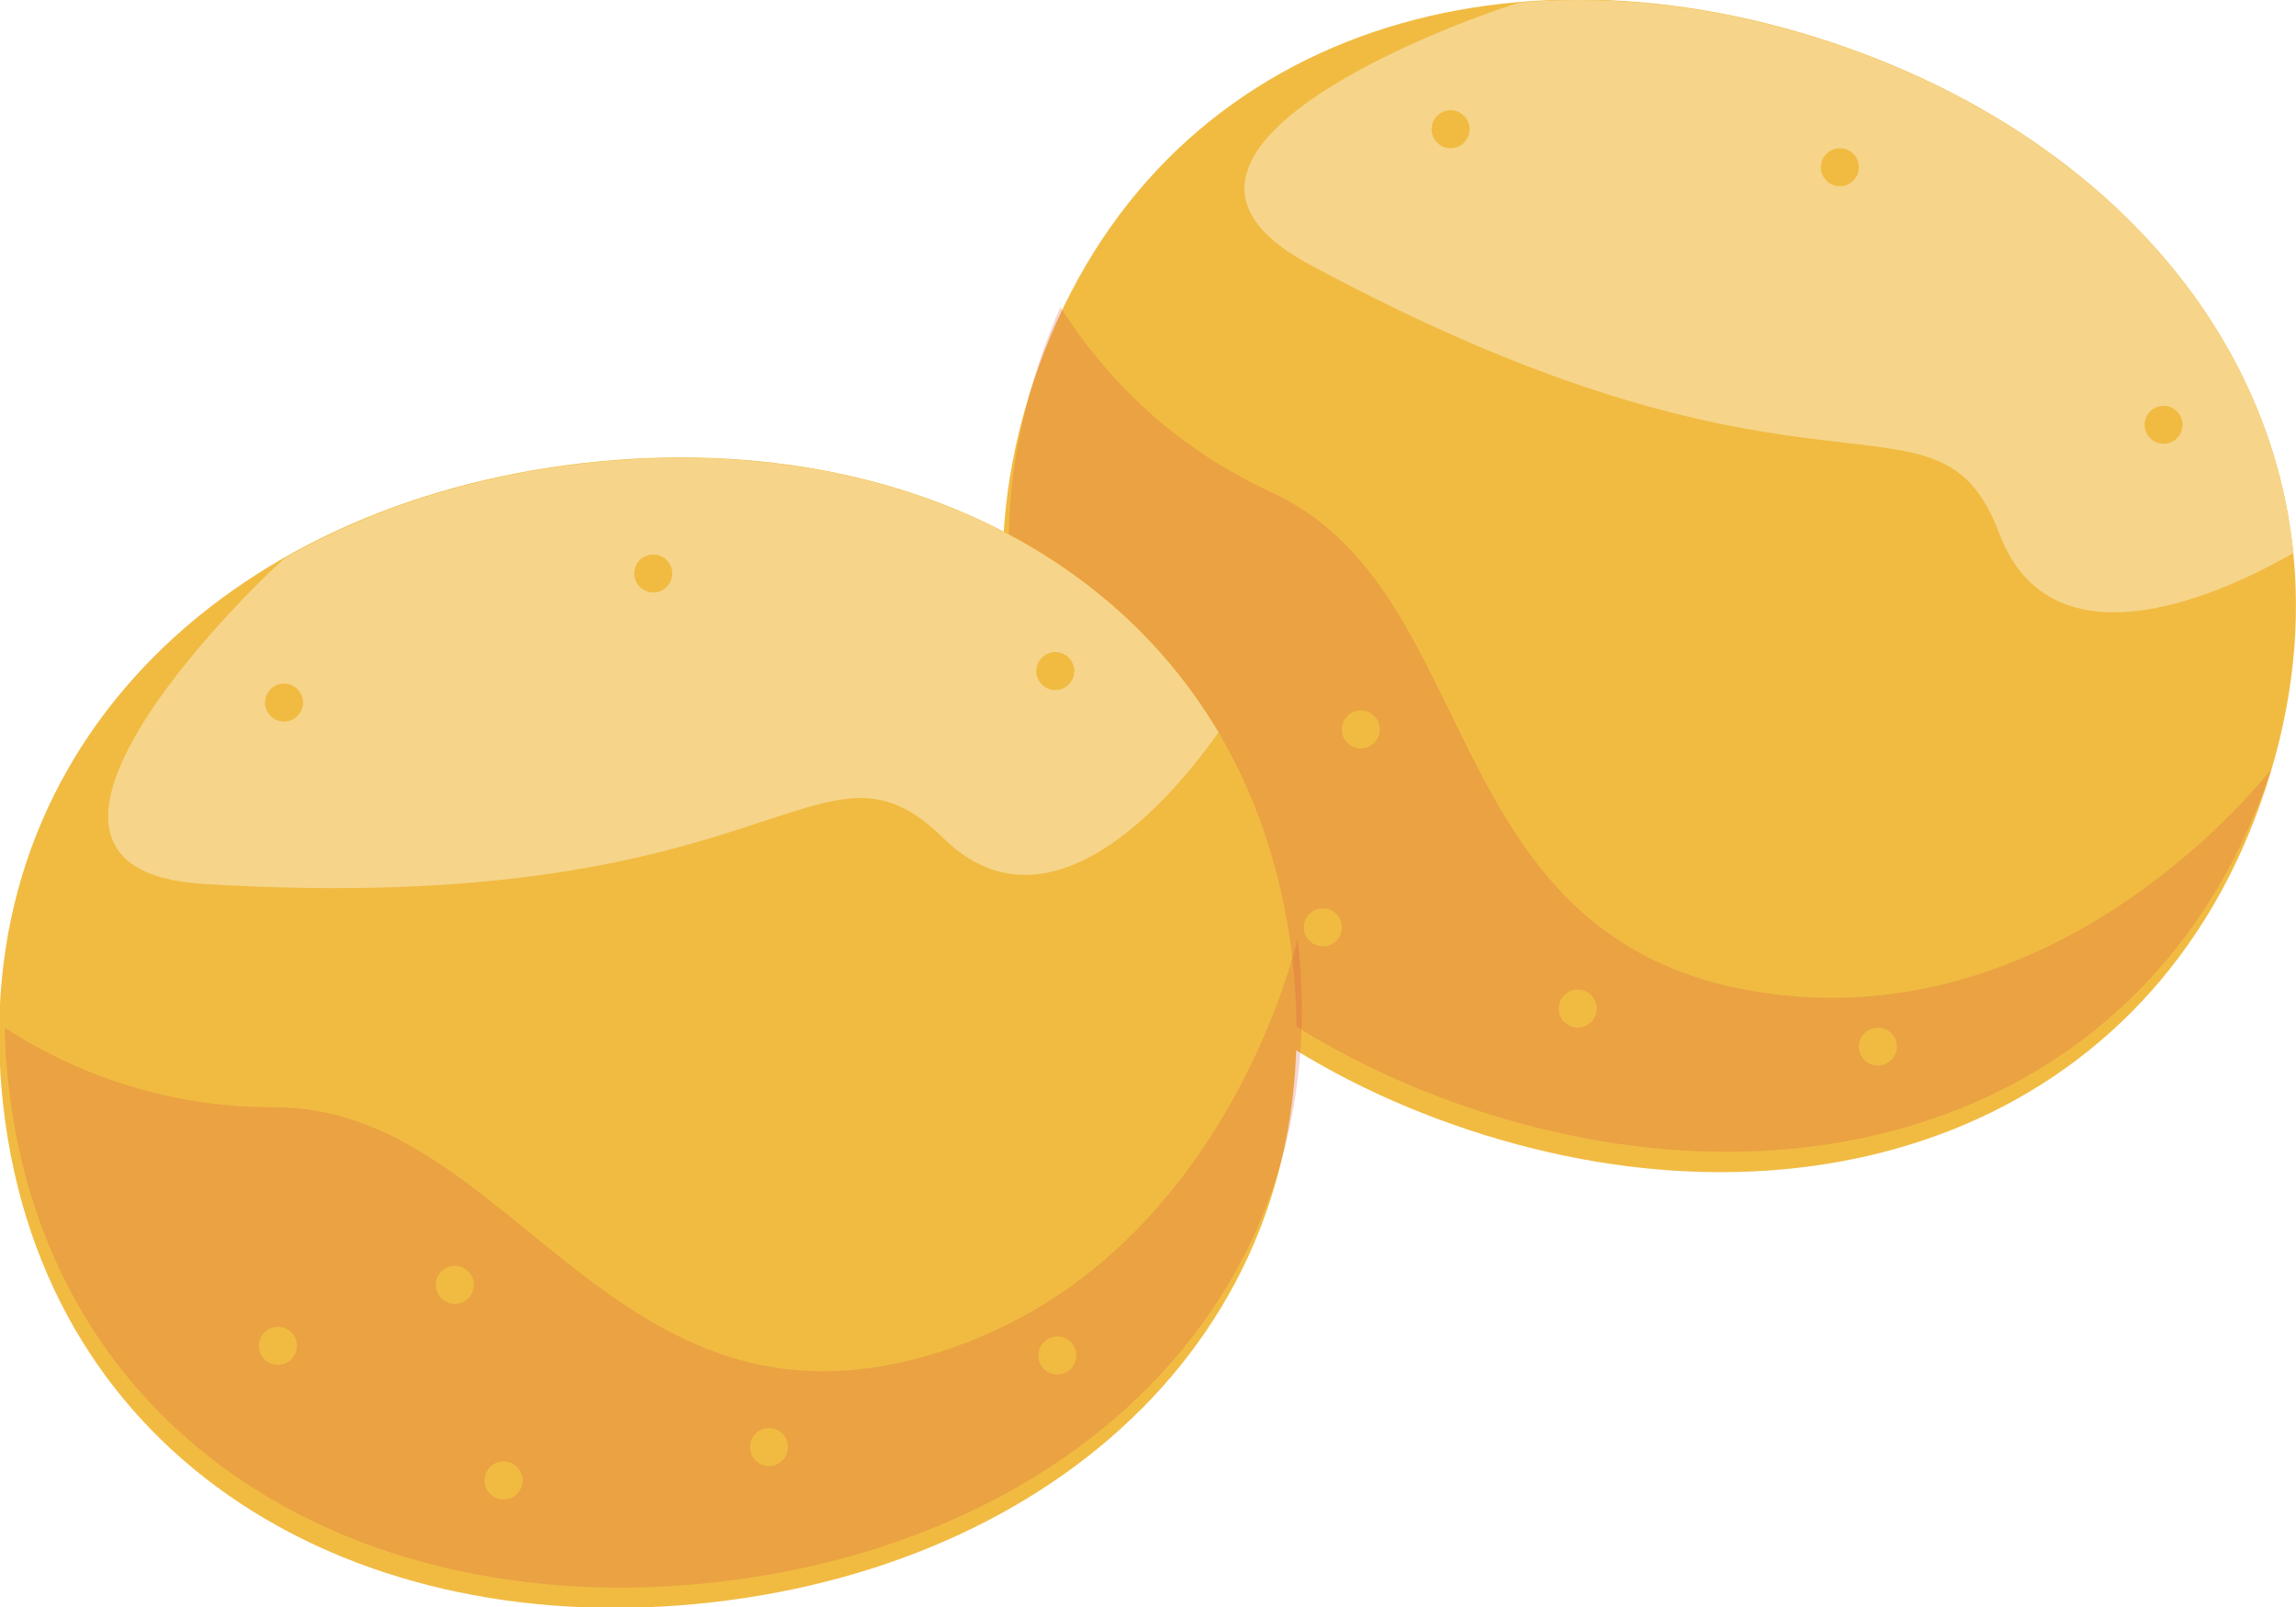 <?xml version="1.0" encoding="UTF-8" standalone="no"?>
<!-- Created with Inkscape (http://www.inkscape.org/) -->

<svg
   xmlns:dc="http://purl.org/dc/elements/1.1/"
   xmlns:cc="http://creativecommons.org/ns#"
   xmlns:rdf="http://www.w3.org/1999/02/22-rdf-syntax-ns#"
   xmlns:svg="http://www.w3.org/2000/svg"
   xmlns="http://www.w3.org/2000/svg"
   xmlns:sodipodi="http://sodipodi.sourceforge.net/DTD/sodipodi-0.dtd"
   xmlns:inkscape="http://www.inkscape.org/namespaces/inkscape"
   width="16.304mm"
   height="11.416mm"
   viewBox="0 0 16.304 11.416"
   version="1.1"
   id="svg15570"
   inkscape:version="0.92.4 (5da689c313, 2019-01-14)"
   sodipodi:docname="carbs1.svg">
  <defs
     id="defs15564">
    <clipPath
       clipPathUnits="userSpaceOnUse"
       id="clipPath7398">
      <path
         d="m 162.701,639.617 h 0.765 v -0.765 h -0.765 z"
         id="path7396"
         inkscape:connector-curvature="0" />
    </clipPath>
    <clipPath
       clipPathUnits="userSpaceOnUse"
       id="clipPath7382">
      <path
         d="m 156.9,637.774 h 0.765 v -0.765 H 156.9 Z"
         id="path7380"
         inkscape:connector-curvature="0" />
    </clipPath>
    <clipPath
       clipPathUnits="userSpaceOnUse"
       id="clipPath7366">
      <path
         d="m 150.581,641.037 h 0.765 v -0.765 h -0.765 z"
         id="path7364"
         inkscape:connector-curvature="0" />
    </clipPath>
    <clipPath
       clipPathUnits="userSpaceOnUse"
       id="clipPath7350">
      <path
         d="m 151.56,637.102 h 0.765 v -0.765 h -0.765 z"
         id="path7348"
         inkscape:connector-curvature="0" />
    </clipPath>
    <clipPath
       clipPathUnits="userSpaceOnUse"
       id="clipPath7334">
      <path
         d="m 147.023,639.81 h 0.765 v -0.765 h -0.765 z"
         id="path7332"
         inkscape:connector-curvature="0" />
    </clipPath>
    <clipPath
       clipPathUnits="userSpaceOnUse"
       id="clipPath7318">
      <path
         d="m 162.658,653.385 h 0.765 v -0.765 h -0.765 z"
         id="path7316"
         inkscape:connector-curvature="0" />
    </clipPath>
    <clipPath
       clipPathUnits="userSpaceOnUse"
       id="clipPath7302">
      <path
         d="m 155.909,648.429 h 0.766 v -0.765 h -0.766 z"
         id="path7300"
         inkscape:connector-curvature="0" />
    </clipPath>
    <clipPath
       clipPathUnits="userSpaceOnUse"
       id="clipPath7286">
      <path
         d="m 147.497,646.784 h 0.765 v -0.765 h -0.765 z"
         id="path7284"
         inkscape:connector-curvature="0" />
    </clipPath>
    <clipPath
       clipPathUnits="userSpaceOnUse"
       id="clipPath7270">
      <path
         d="m 147.145,652.752 h 0.765 v -0.765 h -0.765 z"
         id="path7268"
         inkscape:connector-curvature="0" />
    </clipPath>
    <clipPath
       clipPathUnits="userSpaceOnUse"
       id="clipPath7254">
      <path
         d="m 154.572,655.349 h 0.765 v -0.765 h -0.765 z"
         id="path7252"
         inkscape:connector-curvature="0" />
    </clipPath>
    <clipPath
       clipPathUnits="userSpaceOnUse"
       id="clipPath7238">
      <path
         d="m 155.955,643.526 h 0.766 v -0.765 h -0.766 z"
         id="path7236"
         inkscape:connector-curvature="0" />
    </clipPath>
    <clipPath
       clipPathUnits="userSpaceOnUse"
       id="clipPath7222">
      <path
         d="m 161.986,645.897 h 0.765 v -0.765 h -0.765 z"
         id="path7220"
         inkscape:connector-curvature="0" />
    </clipPath>
    <clipPath
       clipPathUnits="userSpaceOnUse"
       id="clipPath7202">
      <path
         d="m 141.908,647.628 h 26.093 v -13.065 h -26.093 z"
         id="path7200"
         inkscape:connector-curvature="0" />
    </clipPath>
    <clipPath
       clipPathUnits="userSpaceOnUse"
       id="clipPath7182">
      <path
         d="m 179.207,645.831 h 0.765 v -0.765 h -0.765 z"
         id="path7180"
         inkscape:connector-curvature="0" />
    </clipPath>
    <clipPath
       clipPathUnits="userSpaceOnUse"
       id="clipPath7166">
      <path
         d="m 173.169,646.596 h 0.765 v -0.765 h -0.765 z"
         id="path7164"
         inkscape:connector-curvature="0" />
    </clipPath>
    <clipPath
       clipPathUnits="userSpaceOnUse"
       id="clipPath7150">
      <path
         d="m 168.805,652.212 h 0.765 v -0.765 h -0.765 z"
         id="path7148"
         inkscape:connector-curvature="0" />
    </clipPath>
    <clipPath
       clipPathUnits="userSpaceOnUse"
       id="clipPath7134">
      <path
         d="m 168.041,648.23 h 0.764 v -0.765 h -0.764 z"
         id="path7132"
         inkscape:connector-curvature="0" />
    </clipPath>
    <clipPath
       clipPathUnits="userSpaceOnUse"
       id="clipPath7118">
      <path
         d="m 165.061,652.595 h 0.765 v -0.765 h -0.765 z"
         id="path7116"
         inkscape:connector-curvature="0" />
    </clipPath>
    <clipPath
       clipPathUnits="userSpaceOnUse"
       id="clipPath7102">
      <path
         d="m 184.954,658.341 h 0.765 v -0.765 h -0.765 z"
         id="path7100"
         inkscape:connector-curvature="0" />
    </clipPath>
    <clipPath
       clipPathUnits="userSpaceOnUse"
       id="clipPath7086">
      <path
         d="m 176.747,656.68 h 0.765 v -0.765 h -0.765 z"
         id="path7084"
         inkscape:connector-curvature="0" />
    </clipPath>
    <clipPath
       clipPathUnits="userSpaceOnUse"
       id="clipPath7070">
      <path
         d="m 168.423,658.723 h 0.765 v -0.765 h -0.765 z"
         id="path7068"
         inkscape:connector-curvature="0" />
    </clipPath>
    <clipPath
       clipPathUnits="userSpaceOnUse"
       id="clipPath7054">
      <path
         d="m 170.611,664.287 h 0.765 v -0.765 h -0.765 z"
         id="path7052"
         inkscape:connector-curvature="0" />
    </clipPath>
    <clipPath
       clipPathUnits="userSpaceOnUse"
       id="clipPath7038">
      <path
         d="m 178.442,663.522 h 0.765 v -0.765 h -0.765 z"
         id="path7036"
         inkscape:connector-curvature="0" />
    </clipPath>
    <clipPath
       clipPathUnits="userSpaceOnUse"
       id="clipPath7022">
      <path
         d="m 174.729,652.212 h 0.765 v -0.765 h -0.765 z"
         id="path7020"
         inkscape:connector-curvature="0" />
    </clipPath>
    <clipPath
       clipPathUnits="userSpaceOnUse"
       id="clipPath7006">
      <path
         d="m 181.197,651.83 h 0.765 v -0.765 h -0.765 z"
         id="path7004"
         inkscape:connector-curvature="0" />
    </clipPath>
    <clipPath
       clipPathUnits="userSpaceOnUse"
       id="clipPath6986">
      <path
         d="m 162.103,660.328 h 25.4 v -16.997 h -25.4 z"
         id="path6984"
         inkscape:connector-curvature="0" />
    </clipPath>
  </defs>
  <sodipodi:namedview
     id="base"
     pagecolor="#ffffff"
     bordercolor="#666666"
     borderopacity="1.0"
     inkscape:pageopacity="0.0"
     inkscape:pageshadow="2"
     inkscape:zoom="3.959798"
     inkscape:cx="9.295928"
     inkscape:cy="-4.722228"
     inkscape:document-units="mm"
     inkscape:current-layer="layer1"
     showgrid="false"
     inkscape:window-width="1920"
     inkscape:window-height="1017"
     inkscape:window-x="1912"
     inkscape:window-y="-8"
     inkscape:window-maximized="1" />
  <g
     inkscape:label="Layer 1"
     inkscape:groupmode="layer"
     id="layer1"
     transform="translate(-116.282,-157.646)">
    <g
       id="g6976"
       transform="matrix(0.353,0,0,-0.353,132.368,163.252)">
      <path
         d="m 0,0 c -2.262,-6.844 -9.167,-9.118 -16.01,-6.856 -6.844,2.261 -11.035,8.201 -8.774,15.045 2.262,6.844 9.167,9.118 16.011,6.856 C -1.93,12.784 2.261,6.844 0,0"
         style="fill:#f1bb42;fill-opacity:1;fill-rule:nonzero;stroke:none"
         id="path6978"
         inkscape:connector-curvature="0" />
    </g>
    <g
       transform="matrix(0.353,0,0,-0.353,66.222,392.922)"
       id="g6980">
      <g
         id="g6982" />
      <g
         id="g6994">
        <g
           clip-path="url(#clipPath6986)"
           id="g6992"
           style="opacity:0.24">
          <g
             transform="translate(176.962,646.585)"
             id="g6990">
            <path
               d="m 0,0 c -6.284,1.151 -5.301,8.045 -9.559,10.008 -2.155,0.993 -3.478,2.494 -4.259,3.735 -0.155,-0.355 -0.298,-0.722 -0.425,-1.106 -2.261,-6.844 1.93,-12.784 8.773,-15.045 C 1.374,-4.67 8.279,-2.396 10.541,4.448 10.541,4.448 6.284,-1.15 0,0"
               style="fill:#d65242;fill-opacity:1;fill-rule:nonzero;stroke:none"
               id="path6988"
               inkscape:connector-curvature="0" />
          </g>
        </g>
      </g>
    </g>
    <g
       id="g6996"
       transform="matrix(0.353,0,0,-0.353,129.273,157.944)">
      <path
         d="M 0,0 C -2.11,0.697 -4.227,0.962 -6.211,0.795 -6.547,0.733 -14.904,-2.076 -10.477,-4.467 -0.229,-10.006 2.159,-6.561 3.418,-9.892 4.673,-13.21 9.283,-10.279 9.333,-10.285 8.853,-5.548 5.191,-1.715 0,0"
         style="fill:#f6d58a;fill-opacity:1;fill-rule:nonzero;stroke:none"
         id="path6998"
         inkscape:connector-curvature="0" />
    </g>
    <g
       transform="matrix(0.353,0,0,-0.353,66.222,392.922)"
       id="g7000">
      <g
         id="g7002" />
      <g
         id="g7014">
        <g
           clip-path="url(#clipPath7006)"
           id="g7012">
          <g
             transform="translate(181.962,651.447)"
             id="g7010">
            <path
               d="m 0,0 c 0,-0.211 -0.171,-0.383 -0.382,-0.383 -0.212,0 -0.383,0.172 -0.383,0.383 0,0.211 0.171,0.382 0.383,0.382 C -0.171,0.382 0,0.211 0,0"
               style="fill:#f1bb42;fill-opacity:1;fill-rule:nonzero;stroke:none"
               id="path7008"
               inkscape:connector-curvature="0" />
          </g>
        </g>
      </g>
    </g>
    <g
       transform="matrix(0.353,0,0,-0.353,66.222,392.922)"
       id="g7016">
      <g
         id="g7018" />
      <g
         id="g7030">
        <g
           clip-path="url(#clipPath7022)"
           id="g7028">
          <g
             transform="translate(175.494,651.83)"
             id="g7026">
            <path
               d="m 0,0 c 0,-0.211 -0.171,-0.382 -0.382,-0.382 -0.212,0 -0.383,0.171 -0.383,0.382 0,0.211 0.171,0.382 0.383,0.382 C -0.171,0.382 0,0.211 0,0"
               style="fill:#f1bb42;fill-opacity:1;fill-rule:nonzero;stroke:none"
               id="path7024"
               inkscape:connector-curvature="0" />
          </g>
        </g>
      </g>
    </g>
    <g
       transform="matrix(0.353,0,0,-0.353,66.222,392.922)"
       id="g7032">
      <g
         id="g7034" />
      <g
         id="g7046">
        <g
           clip-path="url(#clipPath7038)"
           id="g7044">
          <g
             transform="translate(179.207,663.14)"
             id="g7042">
            <path
               d="m 0,0 c 0,-0.211 -0.171,-0.383 -0.382,-0.383 -0.212,0 -0.383,0.172 -0.383,0.383 0,0.211 0.171,0.382 0.383,0.382 C -0.171,0.382 0,0.211 0,0"
               style="fill:#f1bb42;fill-opacity:1;fill-rule:nonzero;stroke:none"
               id="path7040"
               inkscape:connector-curvature="0" />
          </g>
        </g>
      </g>
    </g>
    <g
       transform="matrix(0.353,0,0,-0.353,66.222,392.922)"
       id="g7048">
      <g
         id="g7050" />
      <g
         id="g7062">
        <g
           clip-path="url(#clipPath7054)"
           id="g7060">
          <g
             transform="translate(171.376,663.904)"
             id="g7058">
            <path
               d="m 0,0 c 0,-0.211 -0.171,-0.382 -0.382,-0.382 -0.212,0 -0.383,0.171 -0.383,0.382 0,0.211 0.171,0.383 0.383,0.383 C -0.171,0.383 0,0.211 0,0"
               style="fill:#f1bb42;fill-opacity:1;fill-rule:nonzero;stroke:none"
               id="path7056"
               inkscape:connector-curvature="0" />
          </g>
        </g>
      </g>
    </g>
    <g
       transform="matrix(0.353,0,0,-0.353,66.222,392.922)"
       id="g7064">
      <g
         id="g7066" />
      <g
         id="g7078">
        <g
           clip-path="url(#clipPath7070)"
           id="g7076">
          <g
             transform="translate(169.188,658.341)"
             id="g7074">
            <path
               d="m 0,0 c 0,-0.211 -0.171,-0.382 -0.382,-0.382 -0.212,0 -0.383,0.171 -0.383,0.382 0,0.211 0.171,0.383 0.383,0.383 C -0.171,0.383 0,0.211 0,0"
               style="fill:#f1bb42;fill-opacity:1;fill-rule:nonzero;stroke:none"
               id="path7072"
               inkscape:connector-curvature="0" />
          </g>
        </g>
      </g>
    </g>
    <g
       transform="matrix(0.353,0,0,-0.353,66.222,392.922)"
       id="g7080">
      <g
         id="g7082" />
      <g
         id="g7094">
        <g
           clip-path="url(#clipPath7086)"
           id="g7092">
          <g
             transform="translate(177.512,656.298)"
             id="g7090">
            <path
               d="m 0,0 c 0,-0.211 -0.171,-0.383 -0.382,-0.383 -0.212,0 -0.383,0.172 -0.383,0.383 0,0.211 0.171,0.382 0.383,0.382 C -0.171,0.382 0,0.211 0,0"
               style="fill:#f1bb42;fill-opacity:1;fill-rule:nonzero;stroke:none"
               id="path7088"
               inkscape:connector-curvature="0" />
          </g>
        </g>
      </g>
    </g>
    <g
       transform="matrix(0.353,0,0,-0.353,66.222,392.922)"
       id="g7096">
      <g
         id="g7098" />
      <g
         id="g7110">
        <g
           clip-path="url(#clipPath7102)"
           id="g7108">
          <g
             transform="translate(185.719,657.958)"
             id="g7106">
            <path
               d="m 0,0 c 0,-0.211 -0.171,-0.382 -0.382,-0.382 -0.212,0 -0.383,0.171 -0.383,0.382 0,0.211 0.171,0.382 0.383,0.382 C -0.171,0.382 0,0.211 0,0"
               style="fill:#f1bb42;fill-opacity:1;fill-rule:nonzero;stroke:none"
               id="path7104"
               inkscape:connector-curvature="0" />
          </g>
        </g>
      </g>
    </g>
    <g
       transform="matrix(0.353,0,0,-0.353,66.222,392.922)"
       id="g7112">
      <g
         id="g7114" />
      <g
         id="g7126">
        <g
           clip-path="url(#clipPath7118)"
           id="g7124">
          <g
             transform="translate(165.827,652.212)"
             id="g7122">
            <path
               d="m 0,0 c 0,-0.211 -0.171,-0.382 -0.383,-0.382 -0.211,0 -0.382,0.171 -0.382,0.382 0,0.211 0.171,0.383 0.382,0.383 C -0.171,0.383 0,0.211 0,0"
               style="fill:#f1bb42;fill-opacity:1;fill-rule:nonzero;stroke:none"
               id="path7120"
               inkscape:connector-curvature="0" />
          </g>
        </g>
      </g>
    </g>
    <g
       transform="matrix(0.353,0,0,-0.353,66.222,392.922)"
       id="g7128">
      <g
         id="g7130" />
      <g
         id="g7142">
        <g
           clip-path="url(#clipPath7134)"
           id="g7140">
          <g
             transform="translate(168.806,647.848)"
             id="g7138">
            <path
               d="m 0,0 c 0,-0.211 -0.171,-0.383 -0.383,-0.383 -0.211,0 -0.382,0.172 -0.382,0.383 0,0.211 0.171,0.382 0.382,0.382 C -0.171,0.382 0,0.211 0,0"
               style="fill:#f1bb42;fill-opacity:1;fill-rule:nonzero;stroke:none"
               id="path7136"
               inkscape:connector-curvature="0" />
          </g>
        </g>
      </g>
    </g>
    <g
       transform="matrix(0.353,0,0,-0.353,66.222,392.922)"
       id="g7144">
      <g
         id="g7146" />
      <g
         id="g7158">
        <g
           clip-path="url(#clipPath7150)"
           id="g7156">
          <g
             transform="translate(169.57,651.83)"
             id="g7154">
            <path
               d="m 0,0 c 0,-0.211 -0.171,-0.382 -0.382,-0.382 -0.212,0 -0.383,0.171 -0.383,0.382 0,0.211 0.171,0.382 0.383,0.382 C -0.171,0.382 0,0.211 0,0"
               style="fill:#f1bb42;fill-opacity:1;fill-rule:nonzero;stroke:none"
               id="path7152"
               inkscape:connector-curvature="0" />
          </g>
        </g>
      </g>
    </g>
    <g
       transform="matrix(0.353,0,0,-0.353,66.222,392.922)"
       id="g7160">
      <g
         id="g7162" />
      <g
         id="g7174">
        <g
           clip-path="url(#clipPath7166)"
           id="g7172">
          <g
             transform="translate(173.934,646.213)"
             id="g7170">
            <path
               d="m 0,0 c 0,-0.211 -0.171,-0.382 -0.382,-0.382 -0.212,0 -0.383,0.171 -0.383,0.382 0,0.211 0.171,0.383 0.383,0.383 C -0.171,0.383 0,0.211 0,0"
               style="fill:#f1bb42;fill-opacity:1;fill-rule:nonzero;stroke:none"
               id="path7168"
               inkscape:connector-curvature="0" />
          </g>
        </g>
      </g>
    </g>
    <g
       transform="matrix(0.353,0,0,-0.353,66.222,392.922)"
       id="g7176">
      <g
         id="g7178" />
      <g
         id="g7190">
        <g
           clip-path="url(#clipPath7182)"
           id="g7188">
          <g
             transform="translate(179.972,645.448)"
             id="g7186">
            <path
               d="m 0,0 c 0,-0.211 -0.171,-0.382 -0.383,-0.382 -0.211,0 -0.382,0.171 -0.382,0.382 0,0.211 0.171,0.382 0.382,0.382 C -0.171,0.382 0,0.211 0,0"
               style="fill:#f1bb42;fill-opacity:1;fill-rule:nonzero;stroke:none"
               id="path7184"
               inkscape:connector-curvature="0" />
          </g>
        </g>
      </g>
    </g>
    <g
       id="g7192"
       transform="matrix(0.353,0,0,-0.353,125.459,164.453)">
      <path
         d="m 0,0 c 0.824,-7.16 -4.486,-12.126 -11.646,-12.95 -7.161,-0.824 -13.46,2.805 -14.284,9.965 -0.824,7.161 4.486,12.126 11.646,12.95 C -7.124,10.79 -0.824,7.16 0,0"
         style="fill:#f1bb42;fill-opacity:1;fill-rule:nonzero;stroke:none"
         id="path7194"
         inkscape:connector-curvature="0" />
    </g>
    <g
       transform="matrix(0.353,0,0,-0.353,66.222,392.922)"
       id="g7196">
      <g
         id="g7198" />
      <g
         id="g7210">
        <g
           clip-path="url(#clipPath7202)"
           id="g7208"
           style="opacity:0.24">
          <g
             transform="translate(160.222,639.163)"
             id="g7206">
            <path
               d="m 0,0 c -6.186,-1.597 -8.192,5.073 -12.879,5.064 -2.374,-0.005 -4.205,0.802 -5.435,1.599 0.008,-0.387 0.033,-0.781 0.079,-1.182 0.824,-7.16 7.123,-10.79 14.284,-9.965 7.16,0.824 12.47,5.79 11.646,12.95 C 7.695,8.466 6.186,1.597 0,0"
               style="fill:#d65242;fill-opacity:1;fill-rule:nonzero;stroke:none"
               id="path7204"
               inkscape:connector-curvature="0" />
          </g>
        </g>
      </g>
    </g>
    <g
       id="g7212"
       transform="matrix(0.353,0,0,-0.353,120.42,160.938)">
      <path
         d="m 0,0 c -2.208,-0.254 -4.24,-0.903 -5.97,-1.888 -0.279,-0.198 -6.681,-6.259 -1.66,-6.569 11.628,-0.718 12.346,3.412 14.889,0.917 2.533,-2.483 5.484,2.114 5.532,2.129 C 10.364,-1.314 5.431,0.625 0,0"
         style="fill:#f6d58a;fill-opacity:1;fill-rule:nonzero;stroke:none"
         id="path7214"
         inkscape:connector-curvature="0" />
    </g>
    <g
       transform="matrix(0.353,0,0,-0.353,66.222,392.922)"
       id="g7216">
      <g
         id="g7218" />
      <g
         id="g7230">
        <g
           clip-path="url(#clipPath7222)"
           id="g7228">
          <g
             transform="translate(162.715,645.675)"
             id="g7226">
            <path
               d="M 0,0 C 0.089,-0.191 0.005,-0.419 -0.187,-0.508 -0.378,-0.596 -0.605,-0.513 -0.694,-0.321 -0.783,-0.13 -0.7,0.098 -0.508,0.187 -0.316,0.275 -0.089,0.192 0,0"
               style="fill:#f1bb42;fill-opacity:1;fill-rule:nonzero;stroke:none"
               id="path7224"
               inkscape:connector-curvature="0" />
          </g>
        </g>
      </g>
    </g>
    <g
       transform="matrix(0.353,0,0,-0.353,66.222,392.922)"
       id="g7232">
      <g
         id="g7234" />
      <g
         id="g7246">
        <g
           clip-path="url(#clipPath7238)"
           id="g7244">
          <g
             transform="translate(156.685,643.304)"
             id="g7242">
            <path
               d="M 0,0 C 0.089,-0.192 0.005,-0.419 -0.187,-0.508 -0.378,-0.597 -0.605,-0.513 -0.694,-0.322 -0.783,-0.13 -0.7,0.098 -0.508,0.186 -0.316,0.275 -0.089,0.191 0,0"
               style="fill:#f1bb42;fill-opacity:1;fill-rule:nonzero;stroke:none"
               id="path7240"
               inkscape:connector-curvature="0" />
          </g>
        </g>
      </g>
    </g>
    <g
       transform="matrix(0.353,0,0,-0.353,66.222,392.922)"
       id="g7248">
      <g
         id="g7250" />
      <g
         id="g7262">
        <g
           clip-path="url(#clipPath7254)"
           id="g7260">
          <g
             transform="translate(155.301,655.127)"
             id="g7258">
            <path
               d="M 0,0 C 0.089,-0.192 0.005,-0.419 -0.187,-0.508 -0.378,-0.597 -0.605,-0.513 -0.694,-0.322 -0.783,-0.13 -0.7,0.097 -0.508,0.186 -0.316,0.275 -0.089,0.191 0,0"
               style="fill:#f1bb42;fill-opacity:1;fill-rule:nonzero;stroke:none"
               id="path7256"
               inkscape:connector-curvature="0" />
          </g>
        </g>
      </g>
    </g>
    <g
       transform="matrix(0.353,0,0,-0.353,66.222,392.922)"
       id="g7264">
      <g
         id="g7266" />
      <g
         id="g7278">
        <g
           clip-path="url(#clipPath7270)"
           id="g7276">
          <g
             transform="translate(147.874,652.53)"
             id="g7274">
            <path
               d="m 0,0 c 0.089,-0.191 0.005,-0.419 -0.186,-0.507 -0.192,-0.089 -0.419,-0.006 -0.508,0.186 -0.089,0.192 -0.005,0.419 0.186,0.508 C -0.316,0.275 -0.088,0.192 0,0"
               style="fill:#f1bb42;fill-opacity:1;fill-rule:nonzero;stroke:none"
               id="path7272"
               inkscape:connector-curvature="0" />
          </g>
        </g>
      </g>
    </g>
    <g
       transform="matrix(0.353,0,0,-0.353,66.222,392.922)"
       id="g7280">
      <g
         id="g7282" />
      <g
         id="g7294">
        <g
           clip-path="url(#clipPath7286)"
           id="g7292">
          <g
             transform="translate(148.227,646.562)"
             id="g7290">
            <path
               d="M 0,0 C 0.088,-0.191 0.005,-0.419 -0.187,-0.508 -0.378,-0.597 -0.605,-0.513 -0.694,-0.321 -0.783,-0.13 -0.7,0.098 -0.508,0.187 -0.316,0.275 -0.089,0.192 0,0"
               style="fill:#f1bb42;fill-opacity:1;fill-rule:nonzero;stroke:none"
               id="path7288"
               inkscape:connector-curvature="0" />
          </g>
        </g>
      </g>
    </g>
    <g
       transform="matrix(0.353,0,0,-0.353,66.222,392.922)"
       id="g7296">
      <g
         id="g7298" />
      <g
         id="g7310">
        <g
           clip-path="url(#clipPath7302)"
           id="g7308">
          <g
             transform="translate(156.639,648.207)"
             id="g7306">
            <path
               d="M 0,0 C 0.089,-0.192 0.005,-0.419 -0.187,-0.508 -0.378,-0.597 -0.605,-0.513 -0.694,-0.322 -0.783,-0.13 -0.7,0.097 -0.508,0.186 -0.316,0.275 -0.089,0.191 0,0"
               style="fill:#f1bb42;fill-opacity:1;fill-rule:nonzero;stroke:none"
               id="path7304"
               inkscape:connector-curvature="0" />
          </g>
        </g>
      </g>
    </g>
    <g
       transform="matrix(0.353,0,0,-0.353,66.222,392.922)"
       id="g7312">
      <g
         id="g7314" />
      <g
         id="g7326">
        <g
           clip-path="url(#clipPath7318)"
           id="g7324">
          <g
             transform="translate(163.388,653.163)"
             id="g7322">
            <path
               d="m 0,0 c 0.089,-0.191 0.005,-0.419 -0.186,-0.508 -0.192,-0.088 -0.419,-0.005 -0.508,0.187 -0.089,0.192 -0.005,0.419 0.186,0.508 C -0.316,0.275 -0.088,0.192 0,0"
               style="fill:#f1bb42;fill-opacity:1;fill-rule:nonzero;stroke:none"
               id="path7320"
               inkscape:connector-curvature="0" />
          </g>
        </g>
      </g>
    </g>
    <g
       transform="matrix(0.353,0,0,-0.353,66.222,392.922)"
       id="g7328">
      <g
         id="g7330" />
      <g
         id="g7342">
        <g
           clip-path="url(#clipPath7334)"
           id="g7340">
          <g
             transform="translate(147.752,639.588)"
             id="g7338">
            <path
               d="M 0,0 C 0.089,-0.191 0.005,-0.419 -0.187,-0.508 -0.378,-0.597 -0.605,-0.513 -0.694,-0.321 -0.783,-0.13 -0.7,0.098 -0.508,0.187 -0.316,0.275 -0.089,0.192 0,0"
               style="fill:#f1bb42;fill-opacity:1;fill-rule:nonzero;stroke:none"
               id="path7336"
               inkscape:connector-curvature="0" />
          </g>
        </g>
      </g>
    </g>
    <g
       transform="matrix(0.353,0,0,-0.353,66.222,392.922)"
       id="g7344">
      <g
         id="g7346" />
      <g
         id="g7358">
        <g
           clip-path="url(#clipPath7350)"
           id="g7356">
          <g
             transform="translate(152.29,636.88)"
             id="g7354">
            <path
               d="M 0,0 C 0.089,-0.191 0.005,-0.419 -0.186,-0.508 -0.378,-0.597 -0.605,-0.513 -0.694,-0.321 -0.783,-0.13 -0.699,0.098 -0.508,0.187 -0.316,0.275 -0.089,0.192 0,0"
               style="fill:#f1bb42;fill-opacity:1;fill-rule:nonzero;stroke:none"
               id="path7352"
               inkscape:connector-curvature="0" />
          </g>
        </g>
      </g>
    </g>
    <g
       transform="matrix(0.353,0,0,-0.353,66.222,392.922)"
       id="g7360">
      <g
         id="g7362" />
      <g
         id="g7374">
        <g
           clip-path="url(#clipPath7366)"
           id="g7372">
          <g
             transform="translate(151.31,640.815)"
             id="g7370">
            <path
               d="M 0,0 C 0.089,-0.192 0.005,-0.419 -0.187,-0.508 -0.378,-0.597 -0.605,-0.513 -0.694,-0.322 -0.783,-0.13 -0.7,0.098 -0.508,0.186 -0.316,0.275 -0.089,0.191 0,0"
               style="fill:#f1bb42;fill-opacity:1;fill-rule:nonzero;stroke:none"
               id="path7368"
               inkscape:connector-curvature="0" />
          </g>
        </g>
      </g>
    </g>
    <g
       transform="matrix(0.353,0,0,-0.353,66.222,392.922)"
       id="g7376">
      <g
         id="g7378" />
      <g
         id="g7390">
        <g
           clip-path="url(#clipPath7382)"
           id="g7388">
          <g
             transform="translate(157.63,637.552)"
             id="g7386">
            <path
               d="m 0,0 c 0.089,-0.192 0.005,-0.419 -0.186,-0.508 -0.192,-0.089 -0.419,-0.005 -0.508,0.186 -0.089,0.192 -0.005,0.42 0.186,0.508 C -0.316,0.275 -0.089,0.191 0,0"
               style="fill:#f1bb42;fill-opacity:1;fill-rule:nonzero;stroke:none"
               id="path7384"
               inkscape:connector-curvature="0" />
          </g>
        </g>
      </g>
    </g>
    <g
       transform="matrix(0.353,0,0,-0.353,66.222,392.922)"
       id="g7392">
      <g
         id="g7394" />
      <g
         id="g7406">
        <g
           clip-path="url(#clipPath7398)"
           id="g7404">
          <g
             transform="translate(163.43,639.395)"
             id="g7402">
            <path
               d="M 0,0 C 0.089,-0.192 0.005,-0.419 -0.186,-0.508 -0.378,-0.597 -0.605,-0.513 -0.694,-0.321 -0.783,-0.13 -0.699,0.098 -0.508,0.187 -0.316,0.275 -0.089,0.192 0,0"
               style="fill:#f1bb42;fill-opacity:1;fill-rule:nonzero;stroke:none"
               id="path7400"
               inkscape:connector-curvature="0" />
          </g>
        </g>
      </g>
    </g>
  </g>
</svg>
